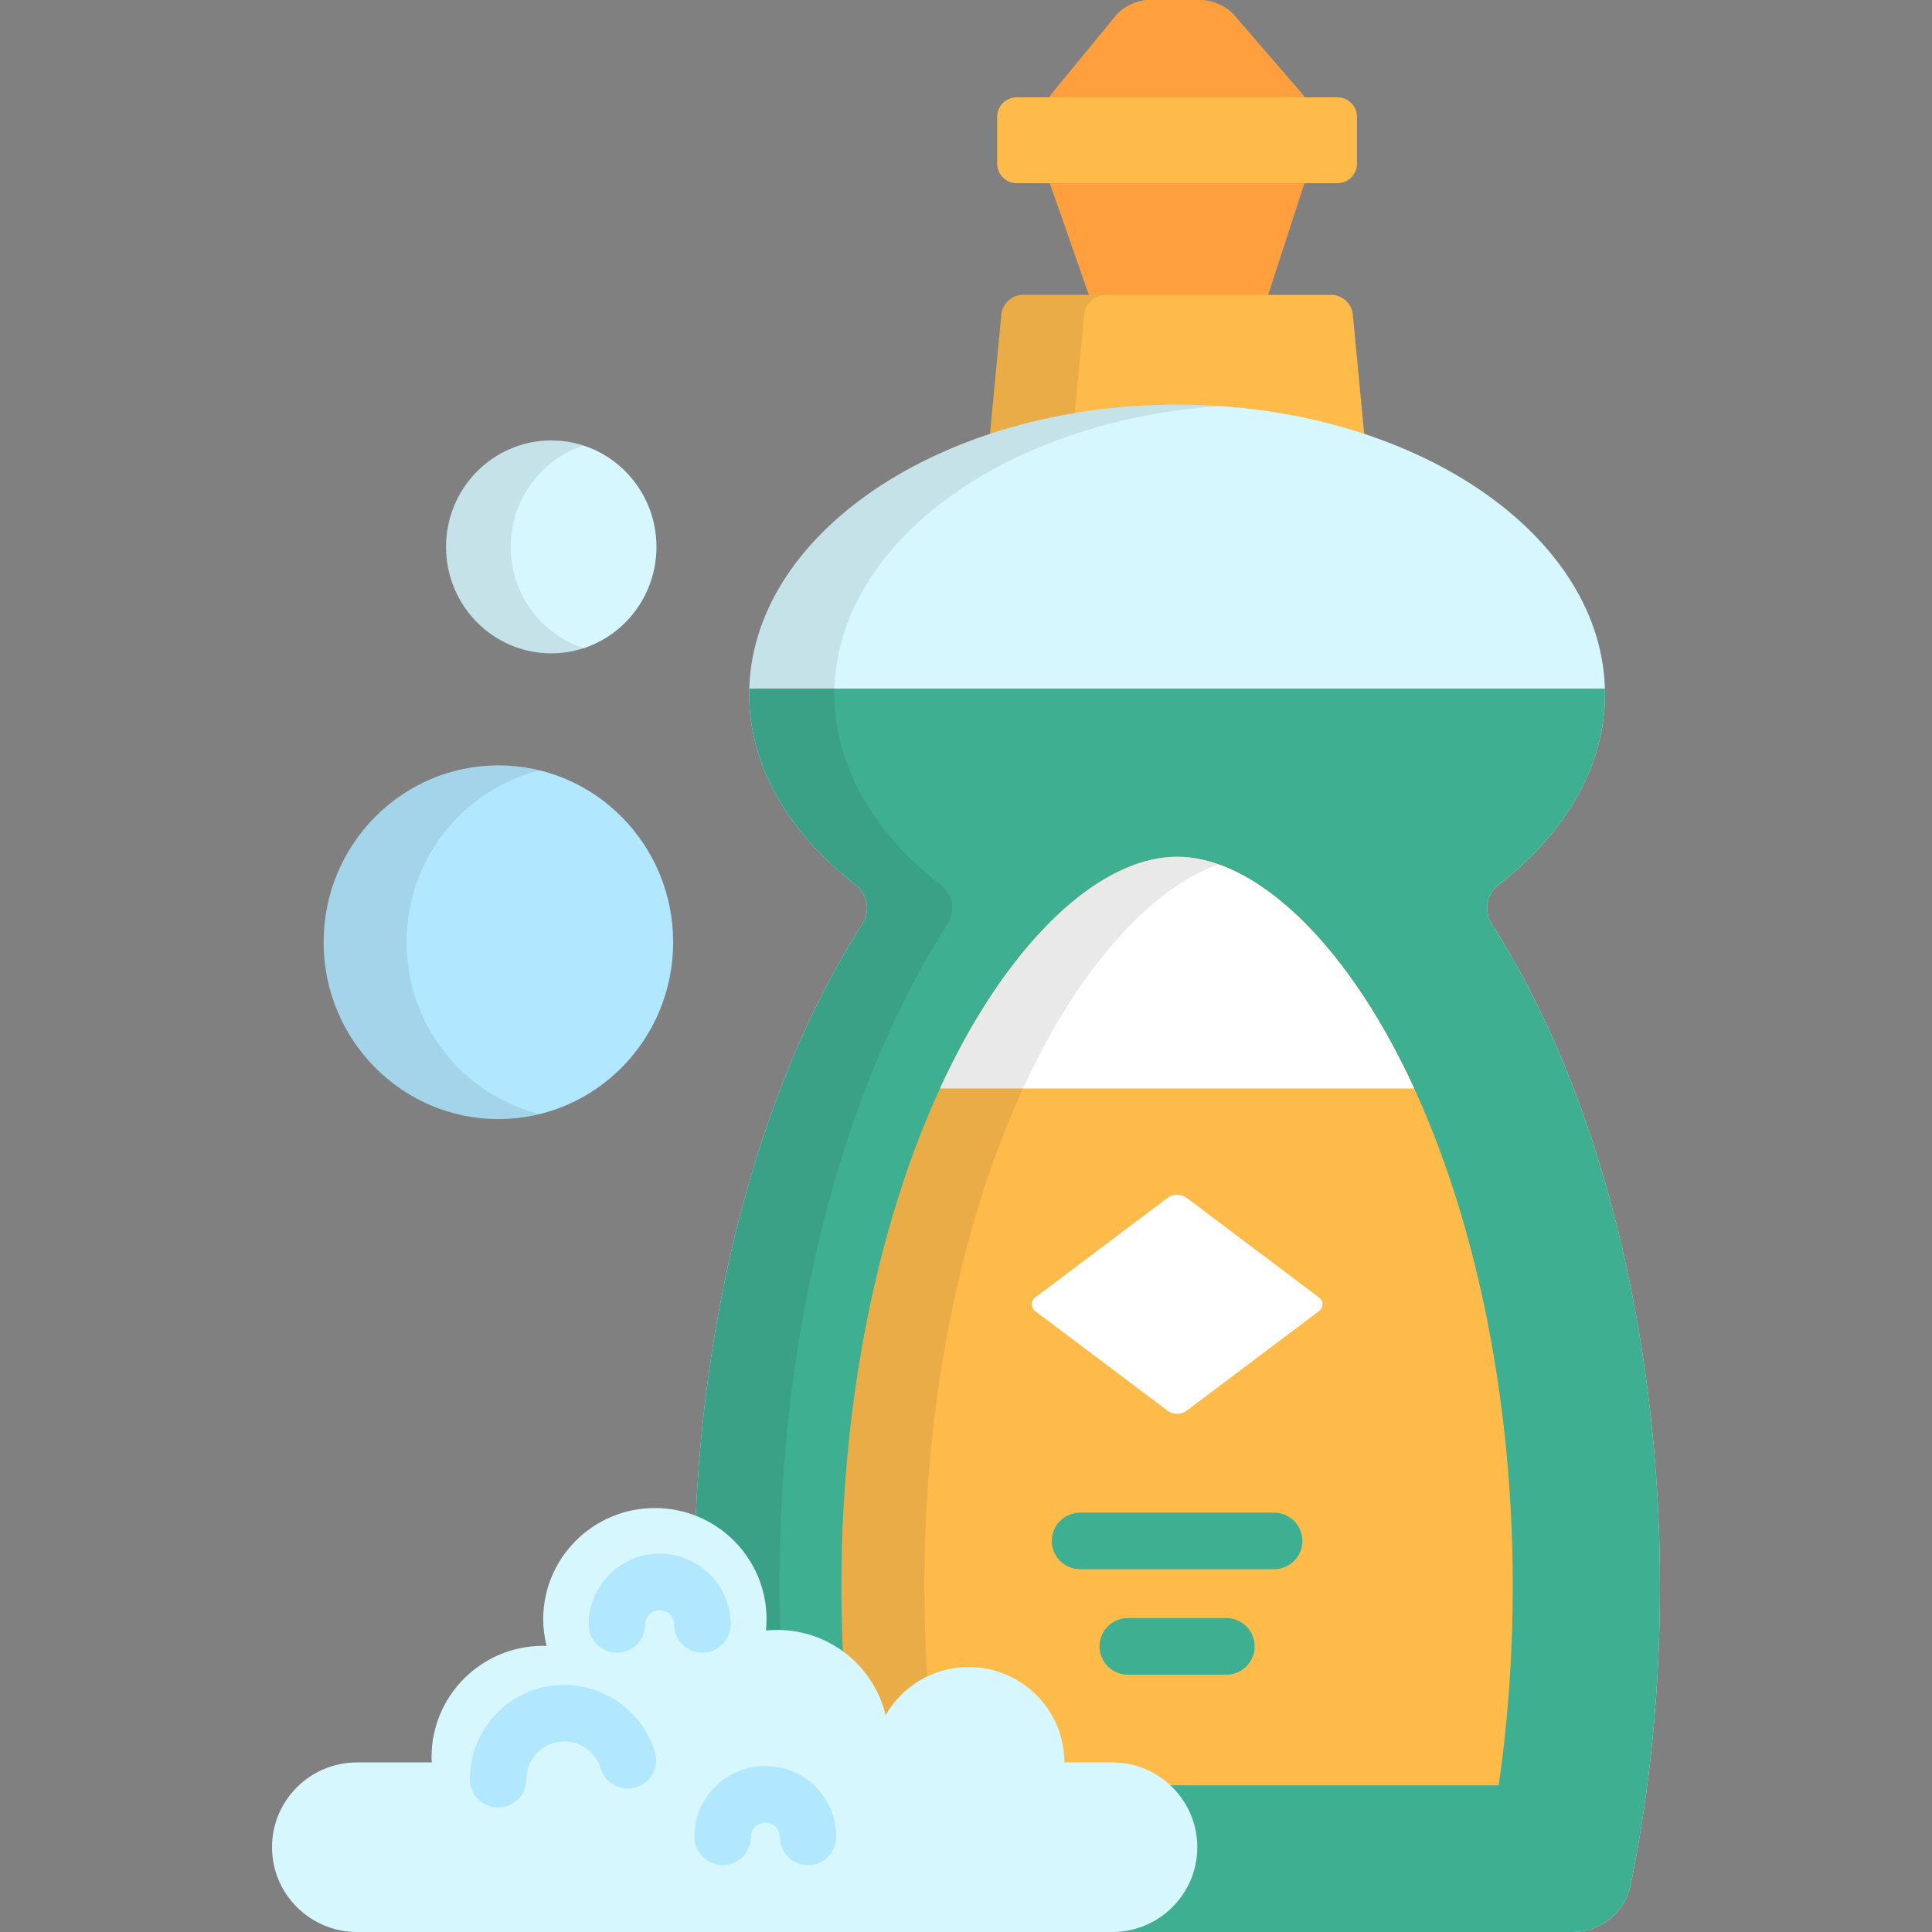<?xml version="1.0" encoding="iso-8859-1"?>
<!-- Generator: Adobe Illustrator 19.0.0, SVG Export Plug-In . SVG Version: 6.00 Build 0)  -->
<svg version="1.1" id="Capa_1" xmlns="http://www.w3.org/2000/svg" xmlns:xlink="http://www.w3.org/1999/xlink" x="0px" y="0px"
	 viewBox="0 0 512 512" style="enable-background:new 0 0 512 512;" xml:space="preserve">
<rect x="0" y="0" width="512" height="512" fill="#808080" stroke="none"/>
<path style="fill:#FF9F3D;" d="M289.544,81h45.603l10.525-32.385c0.877-2.693-0.725-4.897-3.557-4.897H281.68
	c-2.832,0-4.387,2.188-3.453,4.862L289.544,81z"/>
<path style="fill:#FFBB4A;" d="M311.94,110.239c17.889,0,34.82,2.823,49.882,7.84L358.5,83.281c-0.27-2.819-2.809-5.127-5.641-5.127
	h-81.84c-2.832,0-5.371,2.308-5.641,5.127l-3.321,34.799C277.118,113.063,294.051,110.239,311.94,110.239z"/>
<path style="opacity:0.1;fill:#231F20;enable-background:new    ;" d="M284.519,112.514l2.79-29.232
	c0.27-2.819,2.809-5.127,5.641-5.127h-21.93c-2.832,0-5.371,2.308-5.641,5.127l-3.321,34.799
	C269.16,115.714,276.678,113.838,284.519,112.514z"/>
<path style="fill:#D7F7FF;" d="M207.02,512c-7.422,0-13.818-5.212-15.291-12.463c-5.148-25.315-7.762-52.006-7.762-79.33
	c0-67.146,16.244-131.069,44.566-175.378c2.182-3.409,1.406-7.845-1.799-10.321c-18.182-14.051-28.191-31.982-28.191-50.489
	c0-42.335,50.869-76.779,113.397-76.779c62.529,0,113.4,34.444,113.4,76.779c0,18.507-10.014,36.438-28.195,50.489
	c-3.203,2.477-3.979,6.912-1.799,10.323c28.322,44.307,44.566,108.23,44.566,175.376c0,27.324-2.611,54.015-7.76,79.33
	C430.68,506.788,424.283,512,416.861,512H207.02z"/>
<path style="fill:#3EAF91;" d="M198.543,184.019c0,18.507,10.01,36.438,28.191,50.489c3.205,2.477,3.98,6.912,1.799,10.321
	c-28.322,44.309-44.566,108.232-44.566,175.378c0,27.324,2.613,54.015,7.762,79.33c1.473,7.251,7.869,12.463,15.291,12.463h209.842
	c7.422,0,13.818-5.212,15.291-12.463c5.148-25.315,7.76-52.006,7.76-79.33c0-67.146-16.244-131.069-44.566-175.376
	c-2.18-3.411-1.404-7.847,1.799-10.323c18.182-14.051,28.195-31.982,28.195-50.489c0-0.512-0.014-1.019-0.029-1.528H198.57
	C198.555,183,198.543,183.507,198.543,184.019z"/>
<path style="opacity:0.1;fill:#231F20;enable-background:new    ;" d="M214.313,499.537c-5.15-25.315-7.762-52.006-7.762-79.33
	c0-67.146,16.244-131.069,44.566-175.378c2.18-3.409,1.406-7.845-1.799-10.321c-18.182-14.051-28.191-31.982-28.191-50.489
	c0-39.755,44.859-72.55,102.104-76.398c-3.713-0.251-7.48-0.381-11.291-0.381c-62.527,0-113.397,34.444-113.397,76.779
	c0,18.507,10.01,36.438,28.191,50.489c3.205,2.477,3.98,6.912,1.799,10.321c-28.322,44.309-44.566,108.232-44.566,175.378
	c0,27.324,2.613,54.015,7.762,79.33c1.473,7.251,7.869,12.463,15.291,12.463h22.584C222.182,512,215.785,506.788,214.313,499.537z"
	/>
<path style="fill:#FFBB4A;" d="M226.711,473.123c-2.482-17.109-3.73-34.803-3.73-52.916c0-55.338,12.291-108.789,33.721-146.645
	c16.492-29.123,37.143-46.511,55.238-46.511c18.096,0,38.746,17.388,55.238,46.511c21.432,37.855,33.721,91.307,33.721,146.645
	c0,18.113-1.248,35.807-3.73,52.916H226.711z"/>
<path style="fill:#FFFFFF;" d="M256.701,273.563c-2.676,4.727-5.209,9.697-7.594,14.884h125.665
	c-2.385-5.186-4.919-10.157-7.595-14.884c-16.492-29.123-37.143-46.511-55.238-46.511
	C293.844,227.052,273.193,244.439,256.701,273.563z"/>
<path style="opacity:0.1;fill:#231F20;enable-background:new    ;" d="M278.691,273.563c13.227-23.358,29.129-39.157,44.242-44.5
	c-3.73-1.319-7.412-2.011-10.994-2.011c-18.096,0-38.746,17.388-55.238,46.511c-21.43,37.855-33.721,91.307-33.721,146.645
	c0,18.113,1.248,35.807,3.73,52.916h21.988c-2.48-17.109-3.73-34.803-3.73-52.916C244.969,364.869,257.262,311.418,278.691,273.563z
	"/>
<path style="fill:#FF9F3D;" d="M295.822,3.98C297.621,1.791,301.41,0,304.243,0h14.236c2.834,0,6.666,1.755,8.517,3.898
	l18.084,20.946c1.852,2.145,1.049,3.899-1.785,3.899H280.63c-2.832,0-3.68-1.79-1.881-3.979L295.822,3.98z"/>
<path style="fill:#FFBB4A;" d="M359.621,43.389c0,2.833-2.318,5.15-5.15,5.15H269.41c-2.832,0-5.15-2.317-5.15-5.15v-12.44
	c0-2.834,2.318-5.151,5.15-5.151h85.061c2.832,0,5.15,2.317,5.15,5.151V43.389z"/>
<path style="fill:#FFFFFF;" d="M314.408,373.897c-1.357,1.023-3.58,1.023-4.938,0l-35.063-26.393c-1.357-1.023-1.357-2.695,0-3.718
	l35.063-26.393c1.357-1.022,3.58-1.022,4.938,0l35.063,26.393c1.357,1.022,1.357,2.695,0,3.718L314.408,373.897z"/>
<g>
	<path style="fill:#3EAF91;" d="M337.647,415.862h-51.414c-4.143,0-7.5-3.357-7.5-7.5s3.357-7.5,7.5-7.5h51.414
		c4.143,0,7.5,3.357,7.5,7.5S341.789,415.862,337.647,415.862z"/>
	<path style="fill:#3EAF91;" d="M325,443.81h-26.121c-4.143,0-7.5-3.358-7.5-7.5c0-4.143,3.357-7.5,7.5-7.5H325
		c4.143,0,7.5,3.357,7.5,7.5C332.5,440.452,329.143,443.81,325,443.81z"/>
</g>
<ellipse style="fill:#B1E8FF;" cx="132.08" cy="249.7" rx="46.31" ry="46.863"/>
<path style="opacity:0.1;fill:#231F20;enable-background:new    ;" d="M107.744,249.702c0-22.051,15.053-40.534,35.324-45.527
	c-3.521-0.867-7.199-1.338-10.986-1.338c-25.58,0-46.313,20.982-46.313,46.865s20.732,46.863,46.313,46.863
	c3.787,0,7.465-0.471,10.986-1.338C122.797,290.234,107.744,271.753,107.744,249.702z"/>
<ellipse style="fill:#D7F7FF;" cx="146.09" cy="144.93" rx="27.881" ry="28.21"/>
<path style="opacity:0.1;fill:#231F20;enable-background:new    ;" d="M135.338,144.925c0-12.559,8.109-23.196,19.318-26.854
	c-2.699-0.88-5.574-1.361-8.563-1.361c-15.4,0-27.881,12.632-27.881,28.215c0,15.581,12.481,28.213,27.881,28.213
	c2.988,0,5.863-0.48,8.563-1.361C143.447,168.119,135.338,157.482,135.338,144.925z"/>
<path style="fill:#D7F7FF;" d="M294.743,467.06h-12.68c0-13.96-11.355-25.28-25.369-25.28c-9.416,0-17.619,5.129-21.994,12.725
	c-3.137-12.936-14.793-22.555-28.736-22.555c-1.004,0-1.99,0.052-2.969,0.149c0.096-0.974,0.148-1.96,0.148-2.958
	c0-16.291-13.248-29.494-29.594-29.494c-16.344,0-29.594,13.203-29.594,29.494c0,2.44,0.332,4.798,0.893,7.065
	c-0.299-0.008-0.592-0.044-0.893-0.044c-16.342,0-29.594,13.204-29.594,29.493c0,0.473,0.049,0.936,0.074,1.404H94.637
	c-12.453,0-22.549,10.061-22.549,22.471c0,12.411,10.096,22.47,22.549,22.47h200.107c12.455,0,22.549-10.059,22.549-22.47
	C317.293,477.121,307.199,467.06,294.743,467.06z"/>
<g>
	<path style="fill:#B1E8FF;" d="M132,478.993c-4.143,0-7.5-3.357-7.5-7.5c0-13.781,11.238-24.993,25.053-24.993
		c11,0,20.874,7.34,24.013,17.851c1.186,3.969-1.071,8.147-5.041,9.332c-3.966,1.188-8.146-1.071-9.332-5.041
		c-1.256-4.205-5.22-7.142-9.64-7.142c-5.543,0-10.053,4.483-10.053,9.993C139.5,475.636,136.143,478.993,132,478.993z"/>
	<path style="fill:#B1E8FF;" d="M186.139,438c-4.143,0-7.5-3.357-7.5-7.5c0-2.084-1.714-3.78-3.82-3.78
		c-2.105,0-3.818,1.696-3.818,3.78c0,4.143-3.357,7.5-7.5,7.5s-7.5-3.357-7.5-7.5c0-10.355,8.441-18.78,18.818-18.78
		c10.378,0,18.82,8.425,18.82,18.78C193.639,434.643,190.281,438,186.139,438z"/>
	<path style="fill:#B1E8FF;" d="M214.139,494.28c-4.143,0-7.5-3.357-7.5-7.5c0-2.084-1.714-3.78-3.82-3.78
		c-2.105,0-3.818,1.696-3.818,3.78c0,4.143-3.357,7.5-7.5,7.5s-7.5-3.357-7.5-7.5c0-10.355,8.441-18.78,18.818-18.78
		c10.378,0,18.82,8.425,18.82,18.78C221.639,490.923,218.281,494.28,214.139,494.28z"/>
</g>
<g>
</g>
<g>
</g>
<g>
</g>
<g>
</g>
<g>
</g>
<g>
</g>
<g>
</g>
<g>
</g>
<g>
</g>
<g>
</g>
<g>
</g>
<g>
</g>
<g>
</g>
<g>
</g>
<g>
</g>
</svg>
